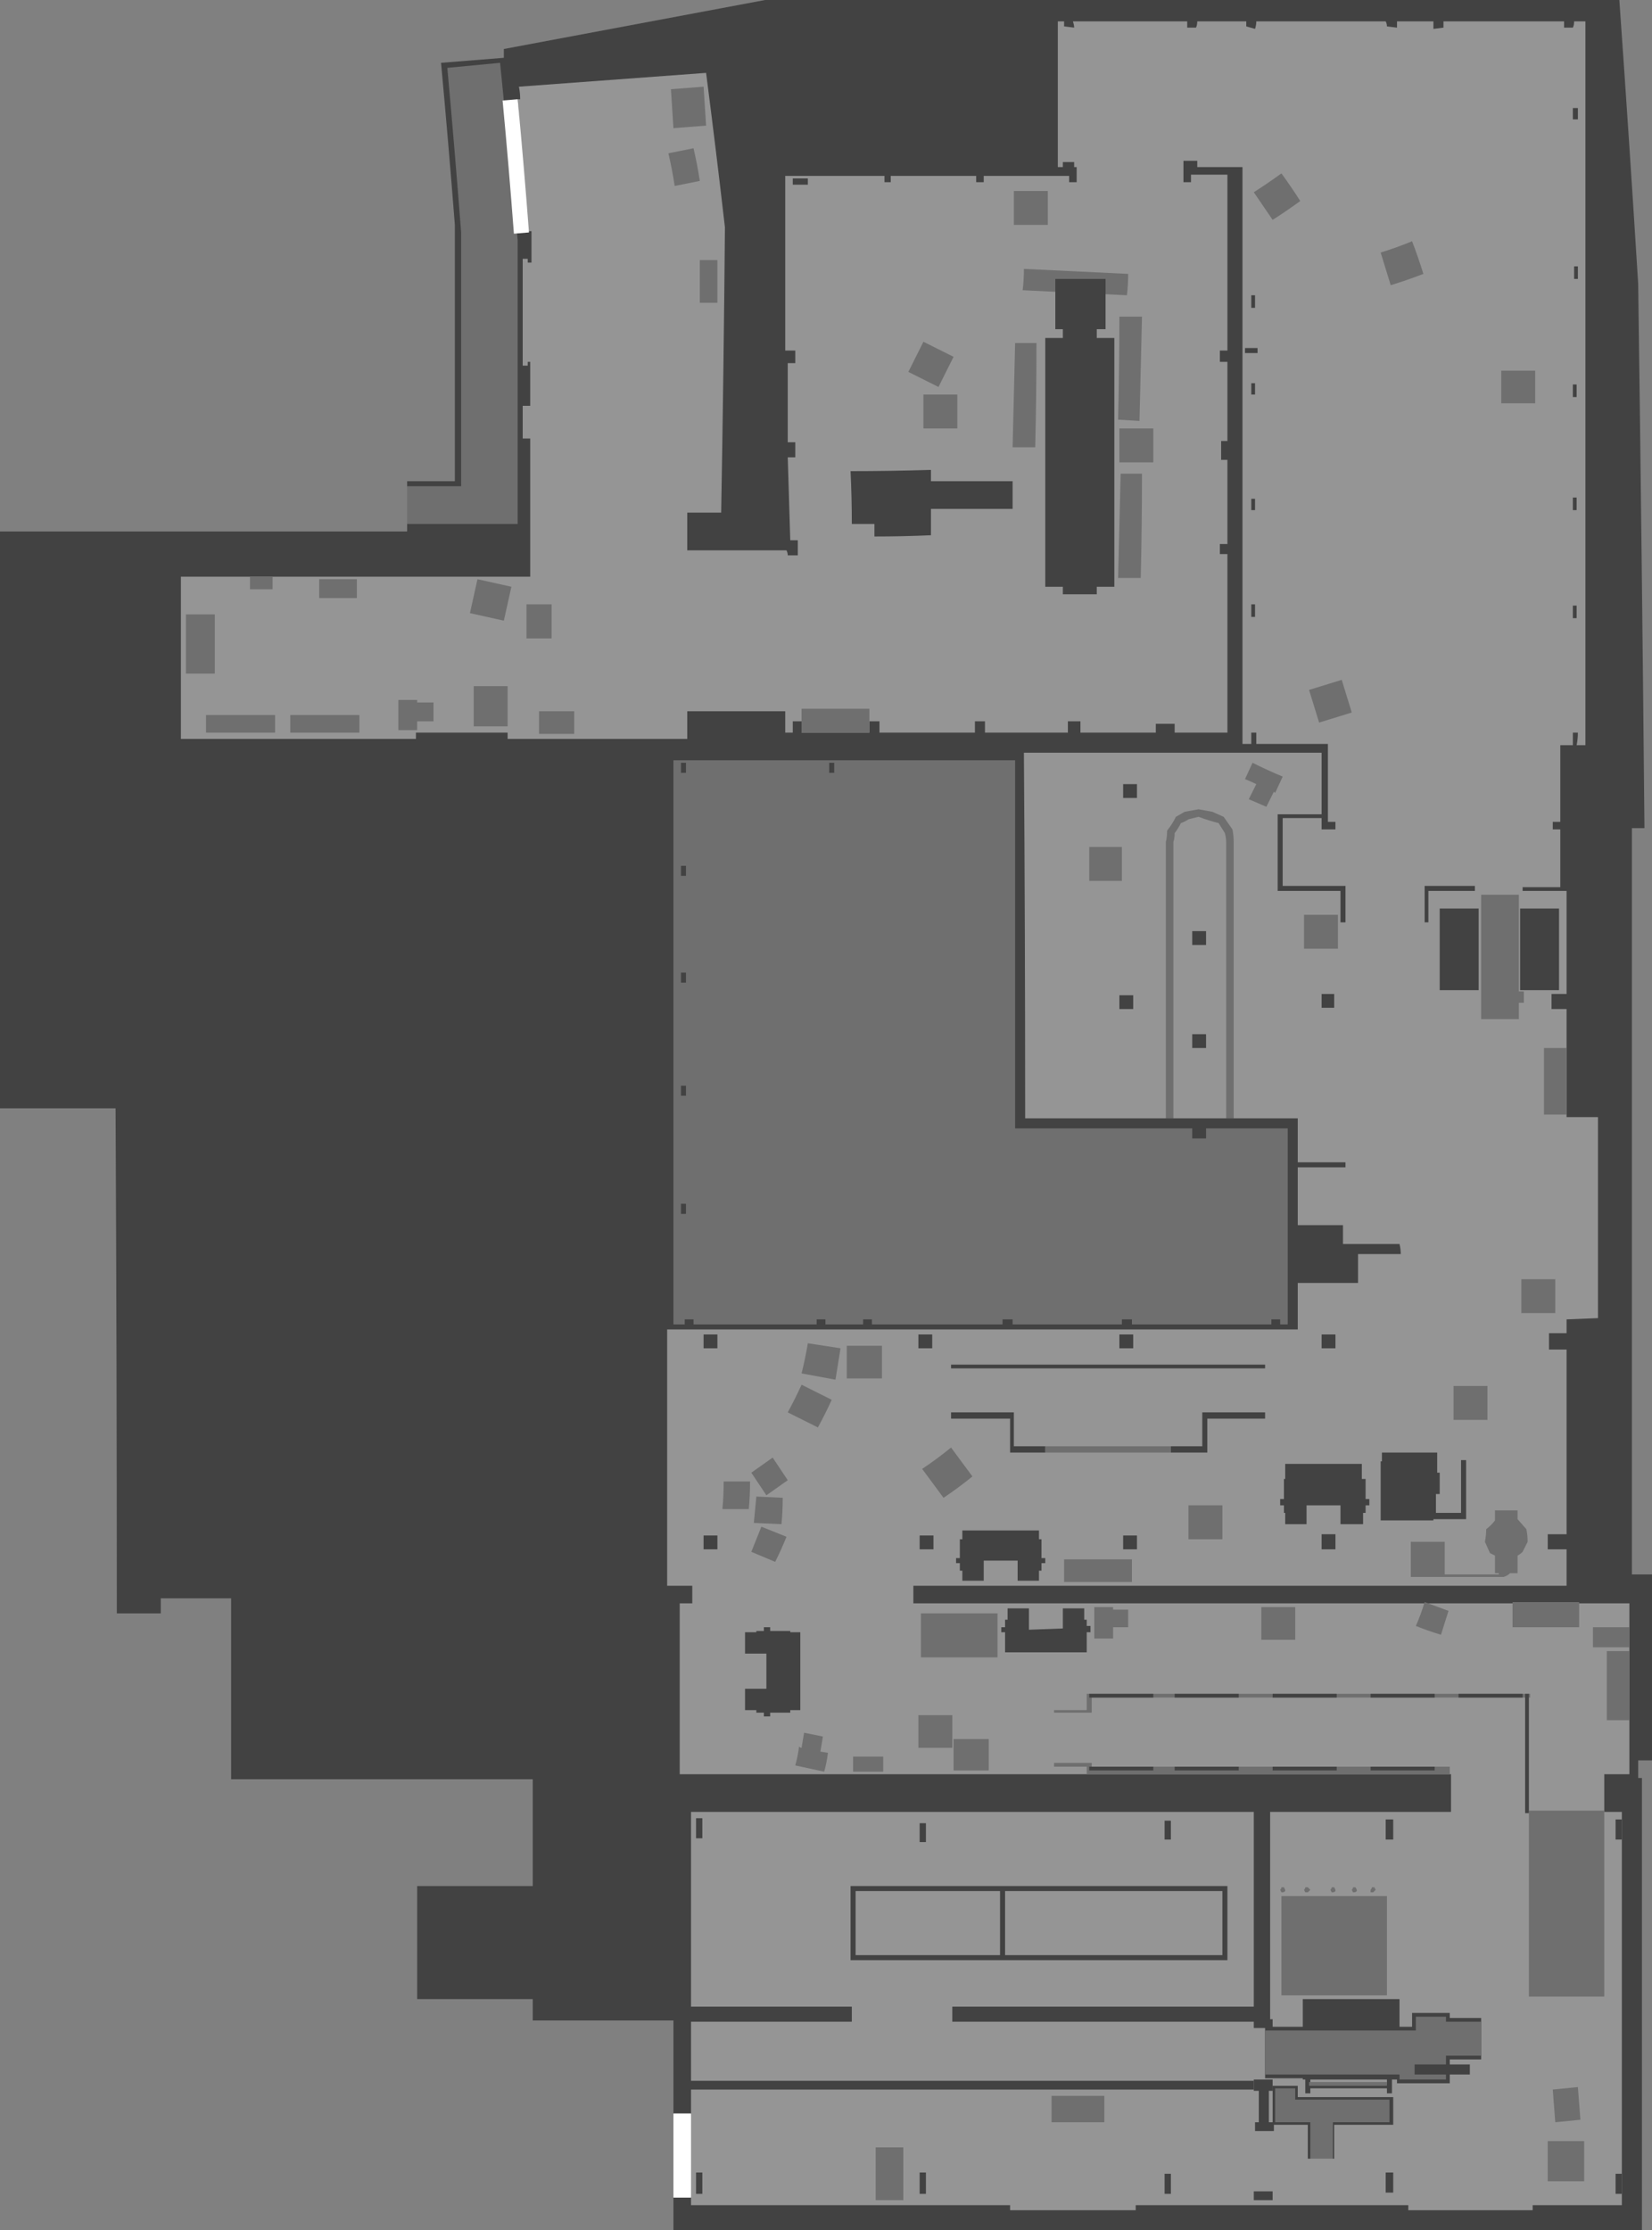 <?xml version="1.0" encoding="UTF-8" standalone="no"?>
<svg xmlns:ffdec="https://www.free-decompiler.com/flash" xmlns:xlink="http://www.w3.org/1999/xlink" ffdec:objectType="shape" height="887.55px" width="657.55px" xmlns="http://www.w3.org/2000/svg">
  <rect width="100%" height="100%" fill="#808080" stroke="none"/>
  <g transform="matrix(1.0, 0.0, 0.0, 1.0, 453.45, 589.45)">
    <path d="M198.6 -476.45 Q200.1 -367.95 201.1 -259.9 L196.1 -259.9 196.1 37.1 204.1 37.1 204.1 111.1 198.6 111.1 198.6 118.1 200.1 118.1 200.1 298.1 -185.4 298.1 -185.4 285.1 -182.4 267.6 -185.4 251.6 -185.4 214.6 -241.4 214.6 -241.4 206.1 -287.4 206.1 -287.4 161.1 -241.4 161.1 -241.4 118.6 -361.45 118.6 -361.45 46.6 -389.45 46.6 -389.45 52.6 -406.95 52.6 Q-406.95 -47.9 -407.45 -148.4 L-453.45 -148.4 -453.45 -377.95 -291.4 -377.95 -291.4 -380.95 -286.4 -387.95 -291.4 -395.95 -291.4 -397.95 -272.4 -397.95 -272.4 -499.95 Q-274.9 -531.95 -277.9 -564.45 L-252.9 -566.45 -252.9 -569.95 -148.9 -589.45 191.1 -589.45 Q195.1 -532.95 198.6 -476.45" fill="#424242" fill-rule="evenodd" stroke="none"/>
    <path d="M-247.4 -493.95 L-247.4 -380.95 -291.4 -380.95 -291.4 -395.95 -269.9 -395.95 -269.9 -496.95 Q-272.4 -529.45 -275.4 -562.45 L-254.4 -564.45 -247.4 -493.95" fill="#6f6f6f" fill-rule="evenodd" stroke="none"/>
    <path d="M-180.4 -106.4 L-180.4 -110.4 -182.4 -110.4 -182.4 -106.4 -180.4 -106.4 M-180.4 -153.4 L-180.4 -157.4 -182.4 -157.4 -182.4 -153.4 -180.4 -153.4 M-180.4 -198.4 L-180.4 -202.4 -182.4 -202.4 -182.4 -198.4 -180.4 -198.4 M-180.4 -240.9 L-180.4 -244.9 -182.4 -244.9 -182.4 -240.9 -180.4 -240.9 M-185.4 -286.9 L-49.4 -286.9 -49.4 -140.4 21.1 -140.4 21.1 -136.4 26.6 -136.4 26.6 -140.4 59.1 -140.4 59.1 -62.4 56.1 -62.4 56.1 -64.4 52.6 -64.4 52.6 -62.4 -2.9 -62.4 -2.9 -64.4 -6.9 -64.4 -6.9 -62.4 -50.4 -62.4 -50.4 -64.4 -54.4 -64.4 -54.4 -62.4 -106.4 -62.4 -106.4 -64.4 -109.9 -64.4 -109.9 -62.4 -124.9 -62.4 -124.9 -64.4 -128.4 -64.4 -128.4 -62.4 -177.4 -62.4 -177.4 -64.4 -180.9 -64.4 -180.9 -62.4 -185.4 -62.4 -185.4 -286.9 M-121.4 -285.9 L-123.4 -285.9 -123.4 -281.9 -121.4 -281.9 -121.4 -285.9 M-180.4 -285.9 L-182.4 -285.9 -182.4 -281.9 -180.4 -281.9 -180.4 -285.9" fill="#6f6f6f" fill-rule="evenodd" stroke="none"/>
    <path d="M98.1 -580.95 Q98.6 -579.95 98.6 -578.95 L102.6 -578.45 102.6 -580.95 117.1 -580.95 117.1 -577.95 121.1 -578.45 121.1 -580.95 169.1 -580.95 169.1 -578.45 172.6 -578.45 Q173.1 -579.45 173.1 -580.95 L177.6 -580.95 177.6 -292.9 174.1 -292.9 Q174.6 -295.4 174.6 -297.9 L172.6 -297.9 172.6 -292.9 167.6 -292.9 167.6 -262.4 164.6 -262.4 164.6 -259.4 167.6 -259.4 167.6 -236.4 152.6 -236.4 152.6 -234.9 170.1 -234.9 170.1 -193.9 164.1 -193.9 164.1 -187.9 170.1 -187.9 170.1 -144.9 182.6 -144.9 182.6 -64.9 170.1 -64.4 170.1 -58.9 163.1 -58.9 163.1 -52.4 170.1 -52.4 170.1 21.1 162.6 21.1 162.6 27.1 170.1 27.1 170.1 41.6 -89.9 41.6 -89.9 48.6 195.1 48.6 195.1 116.6 185.1 116.6 185.1 131.6 192.1 131.6 192.1 288.1 156.6 288.1 156.6 290.1 107.1 290.1 107.1 288.1 -1.4 288.1 -1.4 290.1 -51.4 290.1 -51.4 288.1 -178.4 288.1 -178.4 285.1 -182.4 267.6 -178.4 251.6 -178.4 242.1 45.6 242.1 45.6 238.6 -178.4 238.6 -178.4 215.1 -114.4 215.1 -114.4 209.1 -178.4 209.1 -178.4 131.6 45.6 131.6 45.6 209.1 -74.4 209.1 -74.4 215.1 52.1 215.1 52.1 131.6 124.1 131.6 124.1 116.6 -182.9 116.6 -182.9 48.6 -177.9 48.6 -177.9 41.6 -187.9 41.6 -187.9 -60.4 63.1 -60.4 63.1 -78.9 87.1 -78.9 87.1 -90.4 104.1 -90.4 Q104.1 -92.4 103.6 -94.4 L81.1 -94.4 81.1 -101.9 63.1 -101.9 63.1 -124.9 82.1 -124.9 82.1 -126.9 63.1 -126.9 63.1 -144.4 -45.4 -144.4 Q-45.4 -216.9 -45.9 -289.9 L72.6 -289.9 72.6 -259.4 78.1 -259.4 78.1 -262.4 75.1 -262.4 75.1 -293.4 46.6 -293.4 46.6 -297.9 44.6 -297.9 44.6 -293.4 41.1 -293.4 41.1 -522.95 23.1 -522.95 23.1 -525.45 17.6 -525.45 17.6 -516.95 20.6 -516.95 20.6 -519.95 35.1 -519.95 35.1 -449.95 32.1 -449.95 32.1 -445.45 35.1 -445.45 35.1 -413.95 32.6 -413.95 32.6 -406.45 35.1 -406.45 35.1 -372.95 32.1 -372.95 32.1 -368.95 35.1 -368.95 35.1 -297.9 14.1 -297.9 14.1 -301.4 6.6 -301.4 6.6 -297.9 -23.4 -297.9 -23.4 -302.4 -28.4 -302.4 -28.4 -297.9 -61.4 -297.9 -61.4 -302.4 -65.4 -302.4 -65.4 -297.9 -103.4 -297.9 -103.4 -302.4 -107.4 -302.4 -107.4 -297.9 -134.4 -297.9 -134.4 -302.4 -137.9 -302.4 -137.9 -297.9 -140.9 -297.9 -140.9 -306.4 -179.9 -306.4 -179.9 -295.4 -251.4 -295.4 -251.4 -297.9 -287.9 -297.9 -287.9 -295.4 -381.45 -295.4 -381.45 -359.95 -242.4 -359.95 -242.4 -414.95 -245.4 -414.95 -245.4 -427.95 -242.4 -427.95 -242.4 -445.45 -243.4 -445.45 -243.4 -443.95 -245.4 -443.95 -245.4 -486.45 -243.4 -486.45 -243.4 -484.95 -241.9 -484.95 -241.9 -497.45 -243.4 -497.45 -247.4 -549.95 -246.4 -549.95 Q-246.4 -552.45 -246.9 -554.95 L-172.4 -560.45 Q-168.4 -529.45 -164.9 -498.95 -165.4 -441.95 -166.4 -385.45 L-179.9 -385.45 -179.9 -370.45 -140.4 -370.45 Q-139.9 -369.45 -139.9 -368.45 L-135.9 -368.45 -135.9 -374.45 -138.9 -374.45 -139.9 -407.45 -136.9 -407.45 -136.9 -413.45 -139.9 -413.45 -139.9 -444.95 -136.9 -444.95 -136.9 -449.95 -140.9 -449.95 -140.9 -519.45 -101.4 -519.45 -101.4 -516.95 -98.9 -516.95 -98.9 -519.45 -64.9 -519.45 -64.9 -516.95 -61.9 -516.95 -61.9 -519.45 -27.9 -519.45 -27.9 -516.95 -24.9 -516.95 -24.9 -522.95 -25.9 -522.95 -25.9 -524.95 -30.4 -524.95 -30.4 -522.95 -32.4 -522.95 -32.4 -580.95 -29.9 -580.95 -29.9 -578.95 -25.9 -578.45 Q-25.9 -579.45 -26.4 -580.95 L19.1 -580.95 19.1 -578.45 22.6 -578.45 Q23.1 -579.45 23.1 -580.95 L42.6 -580.95 42.6 -578.95 46.1 -577.95 Q46.6 -579.45 46.6 -580.95 L98.1 -580.95" fill="#959595" fill-rule="evenodd" stroke="none"/>
    <path d="M108.6 211.6 L123.6 211.6 123.6 213.6 136.1 213.6 136.1 230.1 123.6 230.1 123.6 239.6 102.6 239.6 102.6 237.6 50.1 237.6 50.1 217.1 108.6 217.1 108.6 211.6" fill="#424242" fill-rule="evenodd" stroke="none"/>
    <path d="M53.1 256.1 L53.1 240.6 63.1 240.6 63.1 245.1 101.1 245.1 101.1 256.1 77.6 256.1 77.6 269.6 77.1 269.6 71.6 266.6 68.1 269.6 67.1 269.6 67.1 256.1 53.1 256.1" fill="#424242" fill-rule="evenodd" stroke="none"/>
    <path d="M-114.9 190.6 L-114.9 161.1 35.1 161.1 35.1 190.6 -114.9 190.6 M-55.4 188.6 L-55.4 163.1 -112.9 163.1 -112.9 188.6 -55.4 188.6 M-53.4 163.1 L-53.4 188.6 33.1 188.6 33.1 163.1 -53.4 163.1" fill="#424242" fill-rule="evenodd" stroke="none"/>
    <path d="M103.6 206.1 L103.6 238.1 100.6 238.1 100.6 243.6 98.6 243.6 98.6 241.6 68.1 241.6 68.1 243.6 66.1 243.6 66.1 238.1 65.1 238.1 65.1 206.1 103.6 206.1 M98.6 238.1 L68.1 238.1 68.1 240.1 98.6 240.1 98.6 238.1" fill="#424242" fill-rule="evenodd" stroke="none"/>
    <path d="M-49.9 -13.9 L-37.4 -13.9 -37.4 -11.4 -51.4 -11.4 -51.4 -24.9 -74.9 -24.9 -74.9 -27.4 -49.9 -27.4 -49.9 -13.9 M-74.9 -46.4 L50.1 -46.4 50.1 -44.9 -74.9 -44.9 -74.9 -46.4 M27.1 -11.4 L12.6 -11.4 12.6 -13.9 25.1 -13.9 25.1 -27.4 50.1 -27.4 50.1 -24.9 27.1 -24.9 27.1 -11.4" fill="#424242" fill-rule="evenodd" stroke="none"/>
    <path d="M110.1 218.6 L110.1 213.1 122.1 213.1 122.1 215.1 136.1 215.1 136.1 228.6 122.1 228.6 122.1 238.1 103.6 238.1 103.6 236.1 50.1 236.1 50.1 218.6 110.1 218.6" fill="#6f6f6f" fill-rule="evenodd" stroke="none"/>
    <path d="M67.6 239.1 L98.6 239.1 98.6 240.6 67.6 240.6 67.6 239.1" fill="#6f6f6f" fill-rule="evenodd" stroke="none"/>
    <path d="M-34.9 255.1 L-34.9 244.6 -13.9 244.6 -13.9 255.1 -34.9 255.1" fill="#6f6f6f" fill-rule="evenodd" stroke="none"/>
    <path d="M-104.9 286.1 L-104.9 265.1 -93.9 265.1 -93.9 286.1 -104.9 286.1" fill="#6f6f6f" fill-rule="evenodd" stroke="none"/>
    <path d="M162.6 278.6 L162.6 262.6 177.1 262.6 177.1 278.6 162.6 278.6" fill="#6f6f6f" fill-rule="evenodd" stroke="none"/>
    <path d="M186.1 95.1 L186.1 67.6 195.1 67.6 195.1 95.1 186.1 95.1" fill="#6f6f6f" fill-rule="evenodd" stroke="none"/>
    <path d="M175.1 48.1 L175.1 58.1 148.6 58.1 148.6 48.1 175.1 48.1" fill="#6f6f6f" fill-rule="evenodd" stroke="none"/>
    <path d="M180.6 58.1 L195.1 58.1 195.1 66.1 180.6 66.1 180.6 58.1" fill="#6f6f6f" fill-rule="evenodd" stroke="none"/>
    <path d="M174.6 241.1 L175.6 254.1 165.6 255.1 164.6 242.1 174.6 241.1" fill="#6f6f6f" fill-rule="evenodd" stroke="none"/>
    <path d="M54.1 255.1 L54.1 241.6 62.1 241.6 62.1 246.1 99.6 246.1 99.6 255.1 77.1 255.1 77.1 269.6 68.1 269.6 68.1 255.1 54.1 255.1" fill="#6f6f6f" fill-rule="evenodd" stroke="none"/>
    <path d="M98.6 165.1 L98.6 204.6 56.6 204.6 56.6 165.1 98.6 165.1" fill="#6f6f6f" fill-rule="evenodd" stroke="none"/>
    <path d="M155.1 205.1 L155.1 131.1 185.1 131.1 185.1 205.1 155.1 205.1" fill="#6f6f6f" fill-rule="evenodd" stroke="none"/>
    <path d="M58.1 163.1 Q57.6 163.6 57.1 163.6 L56.6 163.6 56.1 162.6 Q56.6 162.1 56.6 161.6 L57.6 161.6 58.1 162.6 58.1 163.1" fill="#6f6f6f" fill-rule="evenodd" stroke="none"/>
    <path d="M68.1 162.6 L67.1 163.6 66.1 163.6 65.6 162.6 Q66.1 162.1 66.1 161.6 L67.1 161.6 68.1 162.6" fill="#6f6f6f" fill-rule="evenodd" stroke="none"/>
    <path d="M78.1 163.1 Q77.6 163.6 77.1 163.6 L76.6 163.6 76.1 162.6 Q76.6 162.1 76.6 161.6 L77.6 161.6 78.1 162.6 78.1 163.1" fill="#6f6f6f" fill-rule="evenodd" stroke="none"/>
    <path d="M86.6 163.1 Q86.1 163.6 85.6 163.6 L85.1 163.6 84.6 162.6 Q85.1 162.1 85.1 161.6 L86.1 161.6 86.6 162.6 86.6 163.1" fill="#6f6f6f" fill-rule="evenodd" stroke="none"/>
    <path d="M94.1 162.6 L93.1 163.6 92.1 163.6 92.1 162.6 Q92.6 162.1 92.6 161.6 L93.6 161.6 94.1 162.6" fill="#6f6f6f" fill-rule="evenodd" stroke="none"/>
    <path d="M155.6 84.6 L155.6 86.1 -18.9 86.1 -18.9 92.1 -33.9 92.1 -33.9 91.1 -20.9 91.1 -20.9 84.6 155.6 84.6" fill="#6f6f6f" fill-rule="evenodd" stroke="none"/>
    <path d="M123.6 113.6 L123.6 116.6 -20.9 116.6 -20.9 113.6 -33.9 113.6 -33.9 112.1 -18.9 112.1 -18.9 113.6 123.6 113.6" fill="#6f6f6f" fill-rule="evenodd" stroke="none"/>
    <path d="M62.1 63.1 L48.6 63.1 48.6 50.1 62.1 50.1 62.1 63.1" fill="#6f6f6f" fill-rule="evenodd" stroke="none"/>
    <path d="M-74.4 106.1 L-87.9 106.1 -87.9 93.1 -74.4 93.1 -74.4 106.1" fill="#6f6f6f" fill-rule="evenodd" stroke="none"/>
    <path d="M-101.9 115.6 L-113.9 115.6 -113.9 109.6 -101.9 109.6 -101.9 115.6" fill="#6f6f6f" fill-rule="evenodd" stroke="none"/>
    <path d="M-126.9 107.6 L-123.9 108.1 Q-124.4 112.1 -125.4 115.6 L-136.9 113.1 Q-135.9 109.6 -135.4 105.6 -134.9 106.1 -134.4 106.1 L-133.4 100.1 -125.9 101.6 -126.9 107.6" fill="#6f6f6f" fill-rule="evenodd" stroke="none"/>
    <path d="M-59.9 115.1 L-73.9 115.1 -73.9 102.6 -59.9 102.6 -59.9 115.1" fill="#6f6f6f" fill-rule="evenodd" stroke="none"/>
    <path d="M-10.4 62.6 L-17.9 62.6 -17.9 50.1 -10.4 50.1 -10.4 62.6" fill="#6f6f6f" fill-rule="evenodd" stroke="none"/>
    <path d="M-4.4 58.1 L-11.9 58.1 -11.9 51.1 -4.4 51.1 -4.4 58.1" fill="#6f6f6f" fill-rule="evenodd" stroke="none"/>
    <path d="M120.1 61.1 Q115.1 59.6 110.1 57.6 112.1 53.1 113.6 48.1 L123.1 51.6 120.1 61.1" fill="#6f6f6f" fill-rule="evenodd" stroke="none"/>
    <path d="M-56.4 70.1 L-86.9 70.1 -86.9 52.6 -56.4 52.6 -56.4 70.1" fill="#6f6f6f" fill-rule="evenodd" stroke="none"/>
    <path d="M-144.9 32.1 L-154.4 28.1 -150.4 18.1 -140.4 22.1 Q-142.4 27.1 -144.9 32.1" fill="#6f6f6f" fill-rule="evenodd" stroke="none"/>
    <path d="M-142.4 17.1 L-153.4 16.6 -152.4 6.1 -141.9 6.6 Q-141.9 12.1 -142.4 17.1" fill="#6f6f6f" fill-rule="evenodd" stroke="none"/>
    <path d="M-155.4 11.1 L-165.9 11.1 Q-165.4 5.6 -165.4 0.1 L-154.9 0.1 Q-154.9 5.6 -155.4 11.1" fill="#6f6f6f" fill-rule="evenodd" stroke="none"/>
    <path d="M-139.9 -0.4 L-148.4 5.6 -154.4 -3.4 -145.9 -9.4 -139.9 -0.4" fill="#6f6f6f" fill-rule="evenodd" stroke="none"/>
    <path d="M-66.4 -1.9 Q-71.9 2.6 -77.9 6.6 L-86.4 -4.9 Q-80.4 -8.9 -74.9 -13.4 L-66.4 -1.9" fill="#6f6f6f" fill-rule="evenodd" stroke="none"/>
    <path d="M-122.4 -32.4 Q-124.9 -26.9 -127.9 -21.4 L-139.9 -27.4 Q-136.9 -32.9 -134.4 -38.4 L-122.4 -32.4" fill="#6f6f6f" fill-rule="evenodd" stroke="none"/>
    <path d="M-118.9 -52.9 L-120.9 -40.4 -134.4 -42.9 Q-132.9 -48.9 -131.9 -54.9 L-118.9 -52.9" fill="#6f6f6f" fill-rule="evenodd" stroke="none"/>
    <path d="M-102.4 -53.9 L-102.4 -40.9 -116.4 -40.9 -116.4 -53.9 -102.4 -53.9" fill="#6f6f6f" fill-rule="evenodd" stroke="none"/>
    <path d="M-2.9 40.1 L-29.9 40.1 -29.9 31.1 -2.9 31.1 -2.9 40.1" fill="#6f6f6f" fill-rule="evenodd" stroke="none"/>
    <path d="M33.1 23.1 L19.6 23.1 19.6 9.6 33.1 9.6 33.1 23.1" fill="#6f6f6f" fill-rule="evenodd" stroke="none"/>
    <path d="M138.6 -24.4 L125.1 -24.4 125.1 -37.9 138.6 -37.9 138.6 -24.4" fill="#6f6f6f" fill-rule="evenodd" stroke="none"/>
    <path d="M165.6 -66.9 L152.1 -66.9 152.1 -80.4 165.6 -80.4 165.6 -66.9" fill="#6f6f6f" fill-rule="evenodd" stroke="none"/>
    <path d="M79.1 -211.9 L65.6 -211.9 65.6 -225.4 79.1 -225.4 79.1 -211.9" fill="#6f6f6f" fill-rule="evenodd" stroke="none"/>
    <path d="M-36.4 -499.95 L-49.9 -499.95 -49.9 -513.45 -36.4 -513.45 -36.4 -499.95" fill="#6f6f6f" fill-rule="evenodd" stroke="none"/>
    <path d="M5.6 -405.45 L-7.9 -405.45 -7.9 -418.95 5.6 -418.95 5.6 -405.45" fill="#6f6f6f" fill-rule="evenodd" stroke="none"/>
    <path d="M-72.4 -418.95 L-85.9 -418.95 -85.9 -432.45 -72.4 -432.45 -72.4 -418.95" fill="#6f6f6f" fill-rule="evenodd" stroke="none"/>
    <path d="M-252.9 -342.45 L-266.4 -345.45 -263.4 -358.95 -249.9 -355.95 -252.9 -342.45" fill="#6f6f6f" fill-rule="evenodd" stroke="none"/>
    <path d="M-251.4 -300.4 L-264.9 -300.4 -264.9 -316.4 -251.4 -316.4 -251.4 -300.4" fill="#6f6f6f" fill-rule="evenodd" stroke="none"/>
    <path d="M-224.9 -297.4 L-238.9 -297.4 -238.9 -306.4 -224.9 -306.4 -224.9 -297.4" fill="#6f6f6f" fill-rule="evenodd" stroke="none"/>
    <path d="M-310.4 -297.9 L-337.9 -297.9 -337.9 -304.9 -310.4 -304.9 -310.4 -297.9" fill="#6f6f6f" fill-rule="evenodd" stroke="none"/>
    <path d="M-311.4 -351.45 L-326.4 -351.45 -326.4 -358.95 -311.4 -358.95 -311.4 -351.45" fill="#6f6f6f" fill-rule="evenodd" stroke="none"/>
    <path d="M-367.95 -321.4 L-379.45 -321.4 -379.45 -344.95 -367.95 -344.95 -367.95 -321.4" fill="#6f6f6f" fill-rule="evenodd" stroke="none"/>
    <path d="M-280.9 -309.9 L-280.9 -302.4 -287.4 -302.4 -287.4 -298.9 -294.9 -298.9 -294.9 -310.9 -287.4 -310.9 -287.4 -309.9 -280.9 -309.9" fill="#6f6f6f" fill-rule="evenodd" stroke="none"/>
    <path d="M-344.95 -354.95 L-353.95 -354.95 -353.95 -359.95 -344.95 -359.95 -344.95 -354.95" fill="#6f6f6f" fill-rule="evenodd" stroke="none"/>
    <path d="M-343.95 -297.9 L-371.45 -297.9 -371.45 -304.9 -343.95 -304.9 -343.95 -297.9" fill="#6f6f6f" fill-rule="evenodd" stroke="none"/>
    <path d="M-233.9 -335.4 L-243.9 -335.4 -243.9 -348.95 -233.9 -348.95 -233.9 -335.4" fill="#6f6f6f" fill-rule="evenodd" stroke="none"/>
    <path d="M-174.9 -517.45 L-184.9 -515.45 Q-185.9 -521.95 -187.4 -528.45 L-177.4 -530.45 Q-175.9 -523.95 -174.9 -517.45" fill="#6f6f6f" fill-rule="evenodd" stroke="none"/>
    <path d="M-172.4 -539.45 L-185.4 -538.45 -186.4 -553.95 -173.4 -554.95 -172.4 -539.45" fill="#6f6f6f" fill-rule="evenodd" stroke="none"/>
    <path d="M-167.9 -468.95 L-174.9 -468.95 -174.9 -485.95 -167.9 -485.95 -167.9 -468.95" fill="#6f6f6f" fill-rule="evenodd" stroke="none"/>
    <path d="M-79.9 -435.45 L-91.9 -441.45 -85.9 -453.45 -73.9 -447.45 -79.9 -435.45" fill="#6f6f6f" fill-rule="evenodd" stroke="none"/>
    <path d="M157.6 -428.95 L144.1 -428.95 144.1 -441.95 157.6 -441.95 157.6 -428.95" fill="#6f6f6f" fill-rule="evenodd" stroke="none"/>
    <path d="M113.1 -480.45 Q106.6 -477.95 100.1 -475.95 L96.1 -488.95 Q102.6 -490.95 108.6 -493.45 111.1 -486.95 113.1 -480.45" fill="#6f6f6f" fill-rule="evenodd" stroke="none"/>
    <path d="M56.6 -520.45 Q60.6 -514.95 64.1 -509.45 58.6 -505.45 53.1 -501.95 L45.6 -512.95 Q51.1 -516.45 56.6 -520.45" fill="#6f6f6f" fill-rule="evenodd" stroke="none"/>
    <path d="M84.6 -305.9 L71.6 -301.9 67.6 -314.9 80.6 -318.9 84.6 -305.9" fill="#6f6f6f" fill-rule="evenodd" stroke="none"/>
    <path d="M57.1 -280.4 L54.1 -273.9 53.6 -274.4 50.6 -268.4 43.6 -271.4 46.6 -277.4 Q44.6 -278.4 42.1 -279.4 L45.1 -285.9 Q51.1 -282.9 57.1 -280.4" fill="#6f6f6f" fill-rule="evenodd" stroke="none"/>
    <path d="M170.1 -145.9 L161.1 -145.9 161.1 -172.4 170.1 -172.4 170.1 -145.9" fill="#6f6f6f" fill-rule="evenodd" stroke="none"/>
    <path d="M-6.9 -238.9 L-19.9 -238.9 -19.9 -252.4 -6.9 -252.4 -6.9 -238.9" fill="#6f6f6f" fill-rule="evenodd" stroke="none"/>
    <path d="M12.6 -11.4 L-37.4 -11.4 -37.4 -13.9 12.6 -13.9 12.6 -11.4" fill="#6f6f6f" fill-rule="evenodd" stroke="none"/>
    <path d="M138.1 19.1 Q140.1 17.6 141.6 15.6 L141.6 11.6 150.6 11.6 150.6 15.1 154.1 19.1 Q154.6 21.6 154.6 24.1 L152.6 28.1 Q151.6 29.1 150.6 29.6 L150.6 36.6 147.6 36.6 Q146.6 37.6 145.1 38.1 L108.1 38.1 108.1 24.1 121.6 24.1 121.6 37.1 143.1 37.1 143.1 36.6 141.6 36.6 141.6 29.6 139.6 28.6 137.6 24.1 Q138.1 21.6 138.1 19.1" fill="#6f6f6f" fill-rule="evenodd" stroke="none"/>
    <path d="M151.1 -183.9 L136.1 -183.9 136.1 -233.4 151.1 -233.4 151.1 -194.9 153.1 -194.9 153.1 -190.4 151.1 -190.4 151.1 -183.9" fill="#6f6f6f" fill-rule="evenodd" stroke="none"/>
    <path d="M-41.4 -411.45 L-50.4 -411.45 -49.4 -452.95 -40.9 -452.95 Q-40.9 -431.95 -41.4 -411.45" fill="#6f6f6f" fill-rule="evenodd" stroke="none"/>
    <path d="M0.6 -359.45 L-8.4 -359.45 -7.4 -400.95 1.1 -400.95 Q1.1 -379.95 0.6 -359.45" fill="#6f6f6f" fill-rule="evenodd" stroke="none"/>
    <path d="M-4.4 -480.45 Q-4.4 -475.95 -4.9 -471.95 L-46.4 -473.95 Q-45.9 -477.95 -45.9 -482.45 L-4.4 -480.45" fill="#6f6f6f" fill-rule="evenodd" stroke="none"/>
    <path d="M0.1 -421.95 L-8.4 -422.45 Q-7.9 -442.95 -7.9 -463.45 L1.1 -463.45 0.1 -421.95" fill="#6f6f6f" fill-rule="evenodd" stroke="none"/>
    <path d="M-107.4 -297.9 L-134.4 -297.9 -134.4 -307.4 -107.4 -307.4 -107.4 -297.9" fill="#6f6f6f" fill-rule="evenodd" stroke="none"/>
    <path d="M14.1 -257.9 Q14.1 -255.9 13.6 -254.4 L13.6 -144.4 10.6 -144.4 10.6 -254.4 Q11.1 -256.4 11.1 -258.9 13.1 -261.4 14.6 -264.4 L18.1 -266.4 23.6 -267.4 29.1 -266.4 33.6 -264.4 37.1 -259.4 Q37.6 -256.9 37.6 -254.4 L37.6 -144.4 34.6 -144.4 34.6 -254.4 Q34.6 -255.9 34.1 -257.9 L31.6 -261.9 Q27.6 -262.9 23.6 -264.4 L19.6 -263.4 Q18.1 -262.4 16.6 -261.9 15.6 -259.9 14.1 -257.9" fill="#6f6f6f" fill-rule="evenodd" stroke="none"/>
    <path d="M-176.4 283.6 L-176.4 275.1 -173.9 275.1 -173.9 283.6 -176.4 283.6" fill="#424242" fill-rule="evenodd" stroke="none"/>
    <path d="M-87.4 283.6 L-87.4 275.1 -84.9 275.1 -84.9 283.6 -87.4 283.6" fill="#424242" fill-rule="evenodd" stroke="none"/>
    <path d="M10.1 283.6 L10.1 275.6 12.6 275.6 12.6 283.6 10.1 283.6" fill="#424242" fill-rule="evenodd" stroke="none"/>
    <path d="M45.6 286.1 L45.6 282.6 53.1 282.6 53.1 286.1 45.6 286.1" fill="#424242" fill-rule="evenodd" stroke="none"/>
    <path d="M98.1 283.1 L98.1 275.1 101.1 275.1 101.1 283.1 98.1 283.1" fill="#424242" fill-rule="evenodd" stroke="none"/>
    <path d="M189.6 283.6 L189.6 275.6 192.1 275.6 192.1 283.6 189.6 283.6" fill="#424242" fill-rule="evenodd" stroke="none"/>
    <path d="M98.1 142.6 L98.1 134.6 101.1 134.6 101.1 142.6 98.1 142.6" fill="#424242" fill-rule="evenodd" stroke="none"/>
    <path d="M10.1 142.6 L10.1 135.1 12.6 135.1 12.6 142.6 10.1 142.6" fill="#424242" fill-rule="evenodd" stroke="none"/>
    <path d="M-87.4 143.6 L-87.4 136.1 -84.9 136.1 -84.9 143.6 -87.4 143.6" fill="#424242" fill-rule="evenodd" stroke="none"/>
    <path d="M-176.4 142.1 L-176.4 134.1 -173.9 134.1 -173.9 142.1 -176.4 142.1" fill="#424242" fill-rule="evenodd" stroke="none"/>
    <path d="M189.6 134.6 L192.1 134.6 192.1 142.6 189.6 142.6 189.6 134.6" fill="#424242" fill-rule="evenodd" stroke="none"/>
    <path d="M45.6 217.6 L45.6 214.1 53.1 214.1 53.1 217.6 45.6 217.6" fill="#424242" fill-rule="evenodd" stroke="none"/>
    <path d="M45.6 238.1 L53.1 238.1 53.1 242.6 51.6 242.6 51.6 255.1 53.6 255.1 53.6 258.6 46.1 258.6 46.1 255.1 47.6 255.1 47.6 242.6 45.6 242.6 45.6 238.1" fill="#424242" fill-rule="evenodd" stroke="none"/>
    <path d="M109.6 236.1 L109.6 232.1 131.6 232.1 131.6 236.1 109.6 236.1" fill="#424242" fill-rule="evenodd" stroke="none"/>
    <path d="M153.6 132.1 L153.6 84.6 155.1 84.6 155.1 132.1 153.6 132.1" fill="#424242" fill-rule="evenodd" stroke="none"/>
    <path d="M127.1 86.1 L127.1 84.6 152.6 84.6 152.6 86.1 127.1 86.1" fill="#424242" fill-rule="evenodd" stroke="none"/>
    <path d="M117.6 84.6 L117.6 86.1 92.1 86.1 92.1 84.6 117.6 84.6" fill="#424242" fill-rule="evenodd" stroke="none"/>
    <path d="M78.6 84.6 L78.6 86.1 53.1 86.1 53.1 84.6 78.6 84.6" fill="#424242" fill-rule="evenodd" stroke="none"/>
    <path d="M14.1 86.1 L14.1 84.6 39.6 84.6 39.6 86.1 14.1 86.1" fill="#424242" fill-rule="evenodd" stroke="none"/>
    <path d="M-19.9 86.1 L-19.9 84.6 5.6 84.6 5.6 86.1 -19.9 86.1" fill="#424242" fill-rule="evenodd" stroke="none"/>
    <path d="M117.6 113.6 L117.6 115.1 92.1 115.1 92.1 113.6 117.6 113.6" fill="#424242" fill-rule="evenodd" stroke="none"/>
    <path d="M78.6 113.6 L78.6 115.1 53.1 115.1 53.1 113.6 78.6 113.6" fill="#424242" fill-rule="evenodd" stroke="none"/>
    <path d="M14.1 115.1 L14.1 113.6 39.6 113.6 39.6 115.1 14.1 115.1" fill="#424242" fill-rule="evenodd" stroke="none"/>
    <path d="M-19.9 115.1 L-19.9 113.6 5.6 113.6 5.6 115.1 -19.9 115.1" fill="#424242" fill-rule="evenodd" stroke="none"/>
    <path d="M-30.4 50.6 L-21.9 50.6 -21.9 55.1 -20.9 55.1 -20.9 57.6 -19.4 57.6 -19.4 60.1 -20.9 60.1 -20.9 68.1 -53.4 68.1 -53.4 60.1 -54.9 60.1 -54.9 58.1 -53.4 58.1 -53.4 55.1 -52.4 55.1 -52.4 50.6 -43.9 50.6 -43.9 59.1 -30.4 58.6 -30.4 50.6" fill="#424242" fill-rule="evenodd" stroke="none"/>
    <path d="M88.6 -6.9 L88.6 -0.9 90.1 -0.9 90.1 7.1 91.6 7.1 91.6 9.6 90.1 9.6 90.1 12.6 89.1 12.6 89.1 17.1 80.1 17.1 80.1 9.6 66.6 9.6 66.6 17.1 58.1 17.1 58.1 12.6 57.6 12.6 57.6 9.6 56.1 9.6 56.1 7.1 57.6 7.1 57.6 -0.9 58.1 -0.9 58.1 -6.9 88.6 -6.9" fill="#424242" fill-rule="evenodd" stroke="none"/>
    <path d="M-146.9 58.1 L-146.9 59.6 -138.9 59.6 -138.9 60.1 -134.9 60.1 -134.9 91.1 -138.9 91.1 -138.9 92.1 -146.9 92.1 -146.9 93.6 -149.4 93.6 -149.4 92.1 -152.4 92.1 -152.4 91.1 -156.9 91.1 -156.9 82.6 -148.4 82.6 -148.4 68.6 -156.9 68.6 -156.9 60.1 -152.4 60.1 -152.4 59.6 -149.4 59.6 -149.4 58.1 -146.9 58.1" fill="#424242" fill-rule="evenodd" stroke="none"/>
    <path d="M-39.9 19.6 L-39.9 23.1 -38.9 23.1 -38.9 30.6 -37.4 30.6 -37.4 32.6 -38.9 32.6 -38.9 35.6 -39.9 35.6 -39.9 39.6 -48.4 39.6 -48.4 31.6 -61.9 31.6 -61.9 39.6 -70.4 39.6 -70.4 35.6 -71.4 35.6 -71.4 32.6 -72.9 32.6 -72.9 30.6 -71.4 30.6 -71.4 23.1 -70.4 23.1 -70.4 19.6 -39.9 19.6" fill="#424242" fill-rule="evenodd" stroke="none"/>
    <path d="M-173.4 27.1 L-173.4 21.6 -167.9 21.6 -167.9 27.1 -173.4 27.1" fill="#424242" fill-rule="evenodd" stroke="none"/>
    <path d="M-87.4 27.1 L-87.4 21.6 -81.9 21.6 -81.9 27.1 -87.4 27.1" fill="#424242" fill-rule="evenodd" stroke="none"/>
    <path d="M-82.4 -58.4 L-82.4 -52.9 -87.9 -52.9 -87.9 -58.4 -82.4 -58.4" fill="#424242" fill-rule="evenodd" stroke="none"/>
    <path d="M-167.9 -58.4 L-167.9 -52.9 -173.4 -52.9 -173.4 -58.4 -167.9 -58.4" fill="#424242" fill-rule="evenodd" stroke="none"/>
    <path d="M-2.4 -58.4 L-2.4 -52.9 -7.9 -52.9 -7.9 -58.4 -2.4 -58.4" fill="#424242" fill-rule="evenodd" stroke="none"/>
    <path d="M78.1 -58.4 L78.1 -52.9 72.6 -52.9 72.6 -58.4 78.1 -58.4" fill="#424242" fill-rule="evenodd" stroke="none"/>
    <path d="M-2.4 -193.4 L-2.4 -187.9 -7.9 -187.9 -7.9 -193.4 -2.4 -193.4" fill="#424242" fill-rule="evenodd" stroke="none"/>
    <path d="M-0.9 -277.4 L-0.9 -271.9 -6.4 -271.9 -6.4 -277.4 -0.9 -277.4" fill="#424242" fill-rule="evenodd" stroke="none"/>
    <path d="M77.6 -193.9 L77.6 -188.4 72.6 -188.4 72.6 -193.9 77.6 -193.9" fill="#424242" fill-rule="evenodd" stroke="none"/>
    <path d="M26.6 -218.9 L26.6 -213.4 21.1 -213.4 21.1 -218.9 26.6 -218.9" fill="#424242" fill-rule="evenodd" stroke="none"/>
    <path d="M26.6 -177.9 L26.6 -172.4 21.1 -172.4 21.1 -177.9 26.6 -177.9" fill="#424242" fill-rule="evenodd" stroke="none"/>
    <path d="M-6.4 27.1 L-6.4 21.6 -0.9 21.6 -0.9 27.1 -6.4 27.1" fill="#424242" fill-rule="evenodd" stroke="none"/>
    <path d="M72.6 21.1 L78.1 21.1 78.1 27.1 72.6 27.1 72.6 21.1" fill="#424242" fill-rule="evenodd" stroke="none"/>
    <path d="M96.1 -7.9 L96.6 -7.9 96.6 -11.4 118.6 -11.4 118.6 -3.4 119.6 -3.4 119.6 5.1 118.1 5.1 118.1 12.6 128.1 12.6 128.1 -8.4 130.1 -8.4 130.1 15.1 117.1 15.1 117.1 15.6 96.1 15.6 96.1 -7.9" fill="#424242" fill-rule="evenodd" stroke="none"/>
    <path d="M115.1 -234.9 L115.1 -222.4 113.6 -222.4 113.6 -236.9 133.6 -236.9 133.6 -234.9 115.1 -234.9" fill="#424242" fill-rule="evenodd" stroke="none"/>
    <path d="M72.6 -265.4 L72.6 -263.9 57.1 -263.9 57.1 -236.9 82.1 -236.9 82.1 -222.4 80.1 -222.4 80.1 -234.9 55.1 -234.9 55.1 -265.4 72.6 -265.4" fill="#424242" fill-rule="evenodd" stroke="none"/>
    <path d="M119.6 -195.4 L119.6 -227.9 135.1 -227.9 135.1 -195.4 119.6 -195.4" fill="#424242" fill-rule="evenodd" stroke="none"/>
    <path d="M151.6 -195.4 L151.6 -227.9 167.1 -227.9 167.1 -195.4 151.6 -195.4" fill="#424242" fill-rule="evenodd" stroke="none"/>
    <path d="M174.6 -546.45 L174.6 -541.95 172.6 -541.95 172.6 -546.45 174.6 -546.45" fill="#424242" fill-rule="evenodd" stroke="none"/>
    <path d="M173.1 -478.45 L173.1 -483.45 174.6 -483.45 174.6 -478.45 173.1 -478.45" fill="#424242" fill-rule="evenodd" stroke="none"/>
    <path d="M172.6 -431.45 L172.6 -436.45 174.1 -436.45 174.1 -431.45 172.6 -431.45" fill="#424242" fill-rule="evenodd" stroke="none"/>
    <path d="M172.6 -386.45 L172.6 -391.45 174.1 -391.45 174.1 -386.45 172.6 -386.45" fill="#424242" fill-rule="evenodd" stroke="none"/>
    <path d="M172.6 -343.45 L172.6 -348.45 174.1 -348.45 174.1 -343.45 172.6 -343.45" fill="#424242" fill-rule="evenodd" stroke="none"/>
    <path d="M46.1 -471.95 L46.1 -466.95 44.6 -466.95 44.6 -471.95 46.1 -471.95" fill="#424242" fill-rule="evenodd" stroke="none"/>
    <path d="M46.1 -436.95 L46.1 -432.45 44.6 -432.45 44.6 -436.95 46.1 -436.95" fill="#424242" fill-rule="evenodd" stroke="none"/>
    <path d="M47.1 -450.95 L47.1 -448.95 42.1 -448.95 42.1 -450.95 47.1 -450.95" fill="#424242" fill-rule="evenodd" stroke="none"/>
    <path d="M44.6 -386.45 L44.6 -390.95 46.1 -390.95 46.1 -386.45 44.6 -386.45" fill="#424242" fill-rule="evenodd" stroke="none"/>
    <path d="M46.1 -348.95 L46.1 -343.95 44.6 -343.95 44.6 -348.95 46.1 -348.95" fill="#424242" fill-rule="evenodd" stroke="none"/>
    <path d="M-137.9 -515.95 L-137.9 -518.45 -131.9 -518.45 -131.9 -515.95 -137.9 -515.95" fill="#424242" fill-rule="evenodd" stroke="none"/>
    <path d="M-37.4 -454.95 L-30.4 -454.95 -30.4 -458.45 -33.4 -458.45 -33.4 -478.45 -13.4 -478.45 -13.4 -458.45 -16.9 -458.45 -16.9 -454.95 -9.9 -454.95 -9.9 -355.95 -16.9 -355.95 -16.9 -352.95 -30.4 -352.95 -30.4 -355.95 -37.4 -355.95 -37.4 -454.95" fill="#424242" fill-rule="evenodd" stroke="none"/>
    <path d="M-105.4 -380.95 L-114.4 -380.95 Q-114.4 -391.45 -114.9 -401.95 -98.9 -401.95 -82.9 -402.45 L-82.9 -397.95 -50.4 -397.95 -50.4 -386.95 -82.9 -386.95 -82.9 -376.45 Q-93.9 -375.95 -105.4 -375.95 L-105.4 -380.95" fill="#424242" fill-rule="evenodd" stroke="none"/>
    <path d="M-178.4 251.6 L-178.4 285.1 -185.4 285.1 -185.4 251.6 -178.4 251.6" fill="#ffffff" fill-rule="evenodd" stroke="none"/>
    <path d="M-242.9 -496.95 L-248.9 -496.45 Q-250.9 -522.95 -253.4 -549.45 L-247.4 -549.95 Q-244.9 -523.45 -242.9 -496.95" fill="#ffffff" fill-rule="evenodd" stroke="none"/>
  </g>
</svg>
